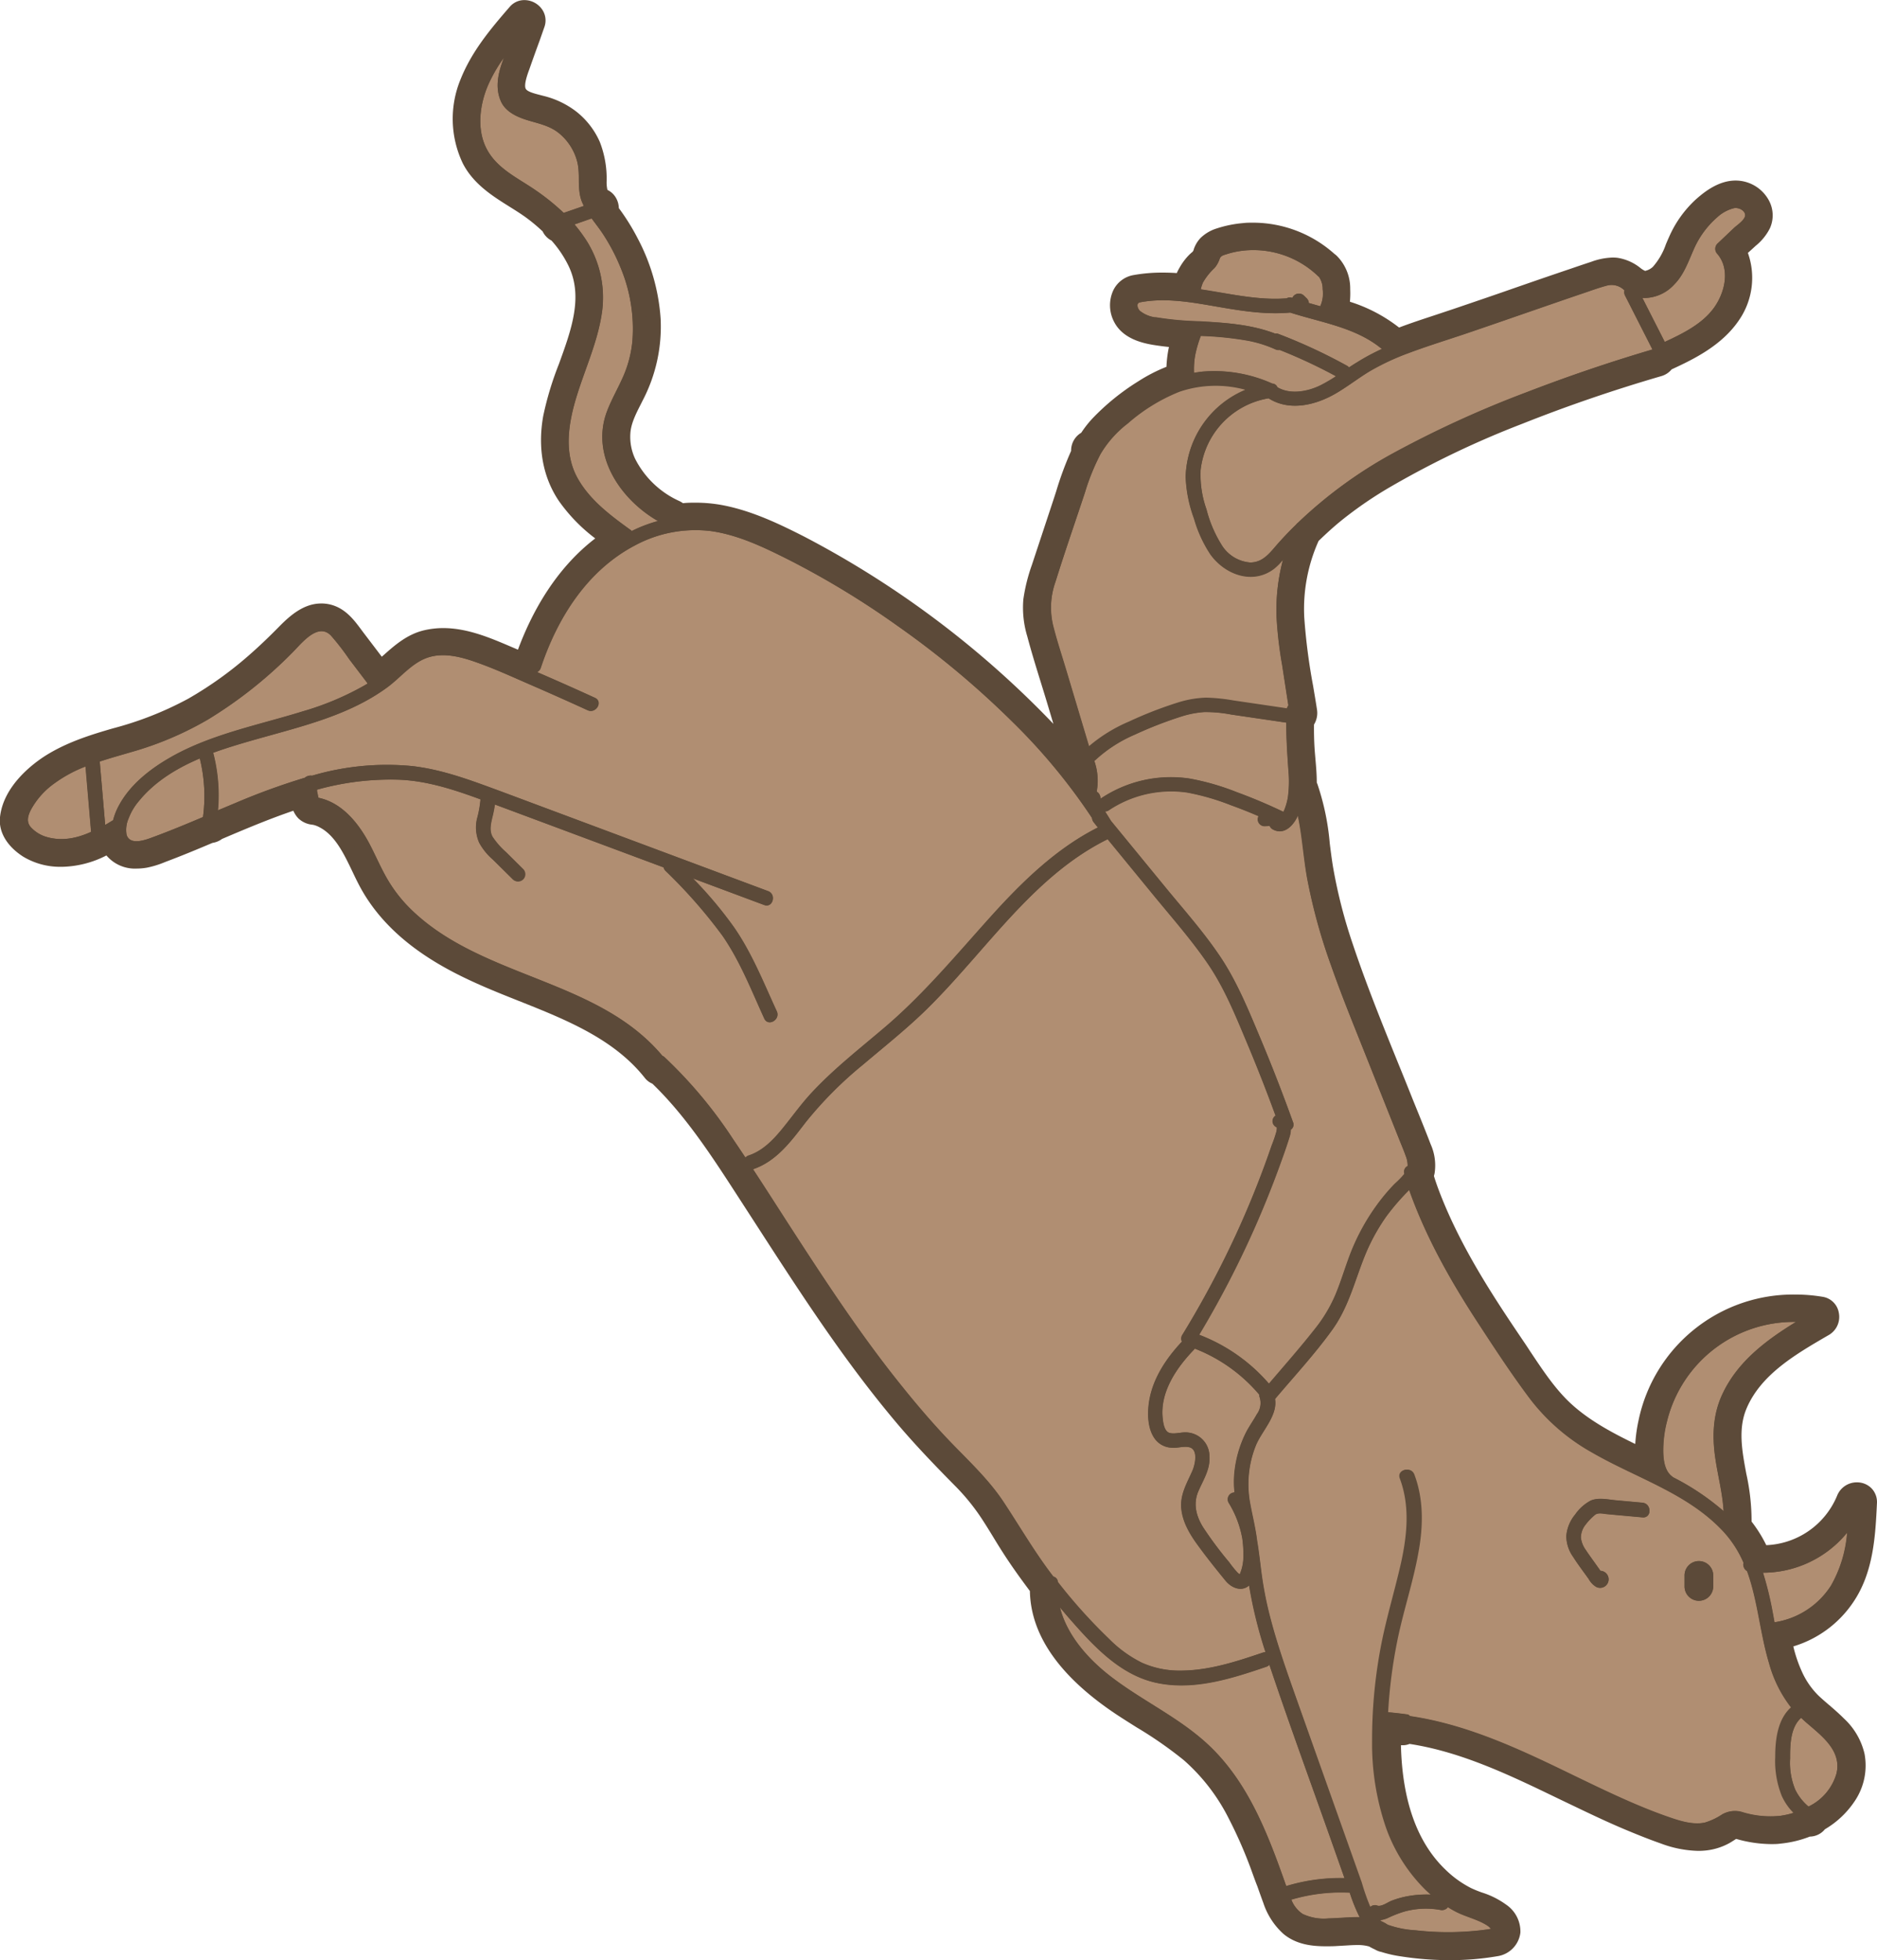 <svg id="Layer_1" data-name="Layer 1" xmlns="http://www.w3.org/2000/svg" viewBox="0 0 392.97 410.26"><defs><style>.cls-1{fill:#5c4a39;}.cls-2{fill:#b08e72;}</style></defs><title>18</title><path class="cls-1" d="M1191.53,1130.35c4.35-6.3,4.73-14,5.06-20.85a4.15,4.15,0,0,0-1.11-3.1,4.23,4.23,0,0,0-3.06-1.28,4.43,4.43,0,0,0-4.19,2.84,16.79,16.79,0,0,1-14.81,10.31c-.25-.51-.51-1-.77-1.47a28.79,28.79,0,0,0-2.31-3.47,45.91,45.91,0,0,0-1.1-10c-.91-4.87-1.76-9.48.09-13.77,3.06-7.1,10.29-11.29,17.28-15.34a4.38,4.38,0,0,0,2-4.58,4.07,4.07,0,0,0-3.34-3.35,34.59,34.59,0,0,0-5.75-.48,33.07,33.07,0,0,0-32.85,26.38,32.38,32.38,0,0,0-.68,4.88l-.05,0c-4.4-2.15-9.43-4.75-13.42-8.43-3.34-3.08-6-7.15-8.63-11.09-.64-1-1.28-1.93-1.92-2.88-6-8.87-12.81-19.29-17.13-30.75-.35-.93-.69-1.9-1-2.92.05-.19.1-.39.14-.59a10.82,10.82,0,0,0-.83-6.07c-.79-2.07-1.63-4.15-2.44-6.16l-1.22-3q-1.55-3.9-3.14-7.79c-3.28-8.1-6.67-16.47-9.47-24.84a106.48,106.48,0,0,1-4.18-16.32c-.26-1.59-.47-3.25-.67-4.85a52.3,52.3,0,0,0-2.6-12.46l-.12-.29c0-1.67-.14-3.31-.28-4.89-.06-.75-.13-1.49-.18-2.24-.1-1.6-.14-3.27-.12-5a4.59,4.59,0,0,0,.62-3.17c-.25-1.65-.54-3.32-.81-4.94a125.67,125.67,0,0,1-1.85-14.32,34.78,34.78,0,0,1,3-16c1.58-1.53,3.19-3,4.81-4.31a83.11,83.11,0,0,1,10.64-7.25,192.62,192.62,0,0,1,27.16-12.95c9.37-3.73,19.18-7.09,29.17-10a4.28,4.28,0,0,0,2.13-1.4c4.49-2.08,10.53-4.95,14.16-10.38a15.59,15.59,0,0,0,1.81-14l1.1-1,.51-.47a11.25,11.25,0,0,0,3-3.69,6.58,6.58,0,0,0-.12-5.65,7.93,7.93,0,0,0-7.06-4.34c-3.52,0-6.47,2.29-8.38,4a23.4,23.4,0,0,0-5.56,7.83c-.23.5-.44,1-.66,1.52a13.93,13.93,0,0,1-2.74,4.73,3.41,3.41,0,0,1-1.61.83,4.25,4.25,0,0,1-1-.62,10.1,10.1,0,0,0-4.82-2.12,8.67,8.67,0,0,0-1-.05,14,14,0,0,0-4.46.89c-1.52.5-3,1-4.54,1.53-4,1.35-8,2.73-11.85,4.07-4,1.4-8.23,2.84-12.35,4.24l-3.66,1.22c-2.57.85-5.22,1.71-7.83,2.7a32.5,32.5,0,0,0-10.29-5.4,20.16,20.16,0,0,0,.06-2.65,9.65,9.65,0,0,0-2.85-7,4.51,4.51,0,0,0-.46-.37,25.6,25.6,0,0,0-17-6.53c-.71,0-1.43,0-2.14.09a24.27,24.27,0,0,0-5.44,1.1,8.44,8.44,0,0,0-3.43,2,6.35,6.35,0,0,0-1.44,2.41c0,.13-.09.25-.15.37s-.29.29-.43.41a10.49,10.49,0,0,0-.78.78,12.85,12.85,0,0,0-1.63,2.3A10.34,10.34,0,0,0,1050,852c-1-.07-2-.1-3-.1a33.62,33.62,0,0,0-6,.51,5.8,5.8,0,0,0-4.32,3.26,7.48,7.48,0,0,0,.28,6.69c2.07,3.82,6.88,4.51,9.2,4.84.7.1,1.43.19,2.2.27a24.43,24.43,0,0,0-.52,4.15,33.79,33.79,0,0,0-5.84,3,49,49,0,0,0-9.72,7.88,22.85,22.85,0,0,0-2.28,2.92,4.32,4.32,0,0,0-2.12,3.7v.1a70.75,70.75,0,0,0-3.12,8.44q-.32,1-.65,2l-4.45,13.45a36.82,36.82,0,0,0-1.78,7.17,20.66,20.66,0,0,0,.82,7.76c.85,3.21,1.84,6.41,2.8,9.51.44,1.43.89,2.87,1.32,4.3l1.35,4.51A200.53,200.53,0,0,0,972,907.16c-5.17-2.63-10.72-5.29-16.69-6.5a30.53,30.53,0,0,0-6.05-.6c-.87,0-1.75,0-2.64.11a4.42,4.42,0,0,0-.74-.44,19.25,19.25,0,0,1-9.27-8.84,10.77,10.77,0,0,1-1-5.42c.14-2,1.15-4,2.23-6.12l.32-.64a33.34,33.34,0,0,0,3.78-17.17,41.91,41.91,0,0,0-4.75-16.7,46.44,46.44,0,0,0-4-6.44,4.51,4.51,0,0,0-.74-2.37,4.11,4.11,0,0,0-1.65-1.44,7.24,7.24,0,0,1-.17-1.65,21.1,21.1,0,0,0-1.43-8.41,16.55,16.55,0,0,0-5-6.4,18.43,18.43,0,0,0-6.83-3.23l-.73-.19c-1.12-.29-2.51-.65-2.9-1.22-.51-.74.28-3,.71-4.14l.1-.29q1-2.85,2.05-5.7l1-2.85a4.06,4.06,0,0,0-.51-3.75,4.53,4.53,0,0,0-3.65-1.9,4,4,0,0,0-3.09,1.41c-4.28,4.92-8,9.45-10.29,15.16a21.65,21.65,0,0,0,.45,17.58c2.21,4.34,6.23,6.86,9.79,9.09,1.18.74,2.3,1.44,3.33,2.18a35.78,35.78,0,0,1,3.61,3,4.18,4.18,0,0,0,1.86,1.92,23.05,23.05,0,0,1,3.63,5.44c3,6.42.52,13.24-2.11,20.46a66.53,66.53,0,0,0-3.26,10.81c-1.19,6.67-.07,12.81,3.25,17.75a35.16,35.16,0,0,0,7.64,7.88c-8.45,6.48-13.37,15.72-16.18,23.29l-1.71-.73c-4.18-1.78-8.92-3.79-13.92-3.79a17.6,17.6,0,0,0-3.94.44c-3.39.78-5.91,2.85-8.41,5.09l-.53.46-3.91-5.14-.49-.66c-1.62-2.17-3.83-5.15-7.94-5.34h-.36c-3.55,0-6.38,2.4-8.69,4.74-2.14,2.18-4.1,4.05-6,5.73A78.14,78.14,0,0,1,843,941.11a71,71,0,0,1-15.69,6.18c-5,1.44-9.87,3-14.29,5.81-2.59,1.67-8.69,6.26-9.39,12.79-.33,3.07,1.45,6.09,4.87,8.27a15,15,0,0,0,7.78,2.12h.34a21.18,21.18,0,0,0,9.29-2.38,7.82,7.82,0,0,0,6.32,2.75,12.75,12.75,0,0,0,2.14-.19,19.45,19.45,0,0,0,3.65-1.11l.46-.18c1.38-.52,2.82-1.08,4.69-1.84,1.7-.69,3.38-1.4,4.95-2.06a4.45,4.45,0,0,0,2-.83l1.93-.82c3.93-1.66,8.4-3.52,13-5.08a5.1,5.1,0,0,0,1.07,1.62,4.89,4.89,0,0,0,2.86,1.3l.3.05a5.53,5.53,0,0,1,1.22.48c3.28,1.68,5.13,5.56,6.92,9.3.39.82.8,1.68,1.22,2.49,5.8,11.37,16.94,17.39,24.81,20.92,2.88,1.3,5.9,2.5,8.82,3.66,9.78,3.89,19.89,7.91,26.37,16.12a3.89,3.89,0,0,0,1.57,1.19c7.09,6.84,12.62,15.43,18,23.74l1.67,2.58,1.87,2.89c5.82,9,11.83,18.31,18.23,27.18,3.77,5.22,7.41,9.92,11.14,14.36,4.14,4.93,8.59,9.51,12.44,13.41a44.29,44.29,0,0,1,5.49,6.72c.87,1.32,1.73,2.71,2.55,4.06s1.52,2.48,2.32,3.71c1.63,2.51,3.42,5,5.33,7.55.17,9.33,6.34,18.06,18.37,26,1.33.87,2.68,1.72,4,2.55a83.75,83.75,0,0,1,9.86,6.86,40.38,40.38,0,0,1,9.38,12.16,94,94,0,0,1,5,11.54c.33.89.64,1.78,1,2.67.41,1.16.83,2.35,1.27,3.53a15.06,15.06,0,0,0,4.19,6.45c2.76,2.31,6.21,2.6,8.91,2.6.8,0,1.56,0,2.4-.06l1.59-.09c.83-.05,1.69-.11,2.51-.11a8.65,8.65,0,0,1,2.54.3,12,12,0,0,0,1.22.63,4.25,4.25,0,0,0,1.35.52,25.83,25.83,0,0,0,4.07.92,65.54,65.54,0,0,0,10.12.79h.08a57.94,57.94,0,0,0,10-.82,5.68,5.68,0,0,0,4.83-4.94,6.79,6.79,0,0,0-3-5.87,17.62,17.62,0,0,0-5-2.51,24,24,0,0,1-2.28-.92,21.64,21.64,0,0,1-5.32-3.8c-6-5.69-9.13-14.47-9.41-26.12l.4,0a3.56,3.56,0,0,0,1.4-.28c9.94,1.52,19.3,5.74,28.81,10.32l2.76,1.33c4.19,2,8.53,4.13,12.92,6,3,1.27,5.63,2.32,8.17,3.21a23.52,23.52,0,0,0,7.78,1.53,15.48,15.48,0,0,0,1.58-.08,13,13,0,0,0,4.82-1.48c.43-.23.81-.48,1.14-.69l.37-.24.1,0a27,27,0,0,0,7.2,1.07c.68,0,1.36,0,2-.1a22.94,22.94,0,0,0,6.16-1.47,4.13,4.13,0,0,0,3.15-1.53,19.09,19.09,0,0,0,6.47-6.24,13.33,13.33,0,0,0,1.83-9.56,14.56,14.56,0,0,0-4.29-7.37c-1-1-2.06-1.93-3.09-2.81-.8-.68-1.55-1.33-2.26-2a16.49,16.49,0,0,1-3.4-4.86,28.68,28.68,0,0,1-1.87-5.44A23.12,23.12,0,0,0,1191.53,1130.35Z" transform="translate(-803.63 -794.84)"/><path class="cls-2" d="M1074,1192.48a6.31,6.31,0,0,0,2.38,3,10.36,10.36,0,0,0,5.46.93c2,0,4.28-.3,6.48-.23a35.46,35.46,0,0,1-2.08-5.15A36.55,36.55,0,0,0,1074,1192.48Z" transform="translate(-803.63 -794.84)"/><path class="cls-2" d="M1097.75,1194.94a23.6,23.6,0,0,0-3.45,1.32,5.56,5.56,0,0,1-1.78.52l.31.24a7.79,7.79,0,0,1,1.3.72,20.81,20.81,0,0,0,5.81,1.16,60,60,0,0,0,9.69.32c1.67-.08,3.35-.21,5-.45.34,0,.69-.08,1-.16l.14,0a3.17,3.17,0,0,0-.79-.72c-2.08-1.34-4.61-1.82-6.79-3-.49-.26-1-.55-1.44-.84a1.56,1.56,0,0,1-1.61.58A17,17,0,0,0,1097.75,1194.94Z" transform="translate(-803.63 -794.84)"/><path class="cls-2" d="M815.06,958.77a16.4,16.4,0,0,0-5,5.61c-.63,1.24-1,2.59.09,3.7a7.21,7.21,0,0,0,2.95,1.87c3.34,1.07,6.57.38,9.59-1l-1.18-13.71A28.5,28.5,0,0,0,815.06,958.77Z" transform="translate(-803.63 -794.84)"/><path class="cls-2" d="M1070.16,968.49a1.36,1.36,0,0,1-.69-.76l-1,.07a1.41,1.41,0,0,1-1.31-2.09q-2.86-1.24-5.79-2.3a49.85,49.85,0,0,0-9.19-2.66,23.46,23.46,0,0,0-16.39,3.71,1.41,1.41,0,0,1-.78.25q.64,1,1.25,2l11.26,13.73c3.92,4.79,8.1,9.47,11.56,14.61s5.93,11.18,8.38,17,4.75,11.75,6.9,17.72a1.25,1.25,0,0,1-.46,1.54,5.72,5.72,0,0,1-.24,1.43c-.64,2.08-1.38,4.13-2.12,6.17q-2.34,6.43-5.11,12.71a203.9,203.9,0,0,1-11.73,22.64,36.32,36.32,0,0,1,14.63,10.25c3.33-3.89,6.75-7.73,9.87-11.77a30.52,30.52,0,0,0,4-6.73c1-2.41,1.79-4.92,2.68-7.38a44.91,44.91,0,0,1,7.33-13.19c.79-1,1.6-1.9,2.48-2.79a19.83,19.83,0,0,0,2-2.05v0a1.34,1.34,0,0,1,.68-1.65,5.37,5.37,0,0,0-.42-2.15c-.44-1.2-.93-2.38-1.4-3.56l-7.33-18.41c-2.35-5.9-4.75-11.78-6.85-17.77a118.29,118.29,0,0,1-5-18.12c-.79-4.41-1-9-2-13.37l-.11.26C1074.32,967.72,1072.44,969.69,1070.16,968.49Z" transform="translate(-803.63 -794.84)"/><path class="cls-2" d="M1153.77,1103.93l.17.14a51.84,51.84,0,0,1,10.56,7.08c-.21-3.82-1.24-7.54-1.77-11.34-.64-4.57-.44-9,1.55-13.21,3.17-6.78,9.15-11.25,15.38-15.06a27.32,27.32,0,0,0-27,20.76,24,24,0,0,0-.78,6.69C1151.93,1100.72,1152.25,1102.84,1153.77,1103.93Z" transform="translate(-803.63 -794.84)"/><path class="cls-2" d="M1162.56,859.13c2.2-3.14,3.34-7.94.61-11.14a1.53,1.53,0,0,1,0-2.13l3.5-3.32c.6-.57,2.39-1.76,2.32-2.72s-1.46-1.61-2.38-1.4a8.11,8.11,0,0,0-3.47,1.9,18.85,18.85,0,0,0-4.92,6.74c-1.12,2.52-2.08,5.31-4.06,7.31a8.58,8.58,0,0,1-6.68,2.84l4.68,9.2C1156,864.64,1160.13,862.6,1162.56,859.13Z" transform="translate(-803.63 -794.84)"/><path class="cls-2" d="M1064.49,1094.73c.69-1.34,1.57-2.55,2.29-3.86a3.93,3.93,0,0,0,.62-3.46,1.45,1.45,0,0,1-.1-.63,33.6,33.6,0,0,0-13.49-9.64c-3.79,3.89-7.41,9.07-6.73,14.73.11.94.38,2.69,1.52,2.94s2.52-.28,3.78-.11a5,5,0,0,1,4.47,5c.18,2.73-1.28,4.89-2.32,7.29-1.14,2.63-.49,5.18,1,7.55a78,78,0,0,0,5.49,7.35,21.32,21.32,0,0,0,1.6,2,2.62,2.62,0,0,0,.58.49,9.48,9.48,0,0,0,.77-3.73,23.85,23.85,0,0,0-.23-3.76,21.4,21.4,0,0,0-2.83-7.44,1.44,1.44,0,0,1,1.2-2.21,20.11,20.11,0,0,1,0-4.1A23.89,23.89,0,0,1,1064.49,1094.73Z" transform="translate(-803.63 -794.84)"/><path class="cls-2" d="M1034.26,961.86a26.34,26.34,0,0,1,18.38-4.07,51.49,51.49,0,0,1,9.88,2.84q5,1.83,9.79,4.13l0,0a4.63,4.63,0,0,0,.23-.49,12.82,12.82,0,0,0,.71-2.53,24.51,24.51,0,0,0,.11-5.66c-.23-3.35-.47-6.66-.44-10l-11.57-1.7a28.18,28.18,0,0,0-5.64-.51,20.25,20.25,0,0,0-5,1,83.61,83.61,0,0,0-9.52,3.72,28.93,28.93,0,0,0-8.16,5.24,1.64,1.64,0,0,1-.32.24,12.59,12.59,0,0,1,.63,5.6,8.76,8.76,0,0,0-.1.87,1.6,1.6,0,0,1,.74,1.49A1.68,1.68,0,0,1,1034.26,961.86Z" transform="translate(-803.63 -794.84)"/><path class="cls-2" d="M1085.12,1187.94l-2.32-6.57c-4.42-12.51-9-25-13.22-37.54l-.18-.54a1.54,1.54,0,0,1-.65.41c-7.27,2.47-15.28,5-23,3.36s-13.45-8-18.52-13.8q-.85-1-1.69-2c1.44,5.77,5.8,10.71,10.44,14.33,6.73,5.25,14.71,8.79,20.92,14.73,8.14,7.78,12.22,18.51,15.88,28.9l.14.39A38.94,38.94,0,0,1,1085.12,1187.94Z" transform="translate(-803.63 -794.84)"/><path class="cls-2" d="M1083,877.37c-4.23,2.37-9.54,3.54-13.77.84a17.17,17.17,0,0,0-14.23,15,21.61,21.61,0,0,0,1.23,8.26,26.31,26.31,0,0,0,3.26,7.58,7.72,7.72,0,0,0,5.88,3.53c2.83,0,4.28-2.25,6-4.16q1.77-2,3.64-3.79a1.27,1.27,0,0,1,.34-.34A93.53,93.53,0,0,1,1095,889.85a222,222,0,0,1,28.1-12.87q13-5,26.47-9l-5.73-11.27a1.48,1.48,0,0,1-.12-1.12l-.13-.09a3.79,3.79,0,0,0-3.46-.93c-1.68.44-3.33,1.05-5,1.61-4,1.34-7.9,2.7-11.84,4.07q-6.15,2.13-12.31,4.24c-4.12,1.4-8.3,2.67-12.38,4.2a51.06,51.06,0,0,0-8.25,3.83C1087.86,874.07,1085.54,875.92,1083,877.37Z" transform="translate(-803.63 -794.84)"/><path class="cls-2" d="M1178.41,1162.92a14.63,14.63,0,0,0,1.08,6.53,10.84,10.84,0,0,0,2.77,3.53,11.07,11.07,0,0,0,5.86-6.92c1.18-5-3.45-8.12-6.7-11l-.7-.65C1178.46,1156.38,1178.39,1160.14,1178.41,1162.92Z" transform="translate(-803.63 -794.84)"/><path class="cls-2" d="M1187,1126.73a26.35,26.35,0,0,0,3.38-11.1,22.8,22.8,0,0,1-17.63,8.4,69.07,69.07,0,0,1,2,8.16c.14.73.27,1.48.41,2.22A17.07,17.07,0,0,0,1187,1126.73Z" transform="translate(-803.63 -794.84)"/><path class="cls-2" d="M1169.38,1123.71a1.59,1.59,0,0,1-.74-1.75v0a23,23,0,0,0-4.12-6.42c-7.44-8.09-18.31-11.28-27.58-16.65a42.36,42.36,0,0,1-13-11.24c-3.64-4.84-7-9.94-10.3-15-5.92-9-11.38-18.5-15-28.72a49.15,49.15,0,0,0-4.8,5.55,40.88,40.88,0,0,0-4.14,7.38c-2.35,5.51-3.59,11.39-7.16,16.33s-8,9.74-12,14.51c.58,3.55-2.83,6.73-4.06,9.84a21.74,21.74,0,0,0-1.17,11.9c.45,2.59,1.16,5.25,1.47,7.91.37,2.17.62,4.36.89,6.54a76.42,76.42,0,0,0,1.72,9c1.56,6.17,3.71,12.16,5.83,18.15l13.39,37.91,0,.06a1.74,1.74,0,0,1,.09.25,43.66,43.66,0,0,0,1.71,4.8,1.35,1.35,0,0,1,1.41-.35c.9.37,2.25-.67,3.09-1a18.67,18.67,0,0,1,3.66-1,22.05,22.05,0,0,1,4.59-.28c-.37-.33-.74-.66-1.09-1a34.55,34.55,0,0,1-8.26-13,54.06,54.06,0,0,1-2.92-18.06,104.1,104.1,0,0,1,1.7-19.16c1.12-6.2,3-12.19,4.38-18.33,1.27-5.83,1.86-11.87-.28-17.58-.69-1.82,2.23-2.6,2.91-.8,2,5.23,1.82,10.87.86,16.29-1.09,6.13-3.09,12.05-4.35,18.15a104.67,104.67,0,0,0-2,15.32q2,.17,4,.45a.74.74,0,0,1,.57.35c10.73,1.56,20.72,5.9,30.45,10.57,5.17,2.48,10.3,5,15.55,7.33,2.6,1.13,5.23,2.2,7.9,3.13,2.43.84,5.29,1.81,7.89,1.27a13.6,13.6,0,0,0,3.66-1.72,5.29,5.29,0,0,1,4-.53,20,20,0,0,0,8.09.84,17.19,17.19,0,0,0,2.89-.65,12.06,12.06,0,0,1-2.46-3.57,19.66,19.66,0,0,1-1.36-8.16c0-3.62.5-7.84,3.29-10.34A26.15,26.15,0,0,1,1174,1143C1172.09,1136.74,1171.62,1129.85,1169.38,1123.71Zm-21.86-11.28-7.45-.68c-.77-.07-1.91-.39-2.55.18a11.84,11.84,0,0,0-1.92,2,4.39,4.39,0,0,0-1,2.75,5.5,5.5,0,0,0,1,2.54c.6.91,1.24,1.79,1.87,2.67l1.13,1.59.09.14a1.78,1.78,0,1,1-.94,3.33,4.48,4.48,0,0,1-1.53-1.64c-1.08-1.52-2.23-3-3.22-4.58a7.63,7.63,0,0,1-1.45-4.38,8.05,8.05,0,0,1,1.86-4.52,9.26,9.26,0,0,1,3.24-2.9c1.65-.71,3.65-.21,5.37-.06l5.49.5C1149.44,1109.59,1149.46,1112.61,1147.52,1112.43Zm14.79,14.48a3,3,0,1,1-6,0v-2.31a3,3,0,1,1,6,0Z" transform="translate(-803.63 -794.84)"/><path class="cls-2" d="M967.29,1031.31c2.09-2.54,4-5.24,6.22-7.65,4.82-5.2,10.44-9.53,15.81-14.13,8.1-6.93,14.81-15.07,21.93-23,6.49-7.17,13.56-14.08,22.26-18.47l-.8-1a1.81,1.81,0,0,1-.43-1,124.32,124.32,0,0,0-16.79-20.25,186.5,186.5,0,0,0-23.83-19.89A179.74,179.74,0,0,0,968.78,912c-5.15-2.58-10.53-5.19-16.29-6a26.74,26.74,0,0,0-15.89,3c-10,5.25-16.24,15.15-19.73,25.63a1.47,1.47,0,0,1-.77.89q6.07,2.63,12.1,5.38c1.77.81.23,3.41-1.52,2.6q-5.86-2.68-11.77-5.25c-3.71-1.61-7.42-3.32-11.23-4.68-3.35-1.2-7.23-2.28-10.72-1-3.21,1.2-5.51,4.16-8.23,6.15-7.88,5.78-17.58,8.08-26.82,10.69-3.13.89-6.42,1.84-9.63,3a35.23,35.23,0,0,1,1,12.05l4.06-1.7a140.65,140.65,0,0,1,14.16-5.13,1.4,1.4,0,0,1,.42-.28,1.92,1.92,0,0,1,1.09-.15,55.24,55.24,0,0,1,21-2c6.33.74,12.23,3,18.17,5.16l18.76,7,37.51,14c1.81.67,1,3.59-.8,2.91l-14.93-5.57a85.21,85.21,0,0,1,8.56,10.17c3.78,5.43,6.23,11.66,9,17.65.8,1.75-1.8,3.29-2.6,1.52-2.69-5.87-5.07-12-8.77-17.36a106.37,106.37,0,0,0-11.91-13.56,1.48,1.48,0,0,1-.4-.72l-35.34-13.17a25.2,25.2,0,0,1-.55,2.77c-.3,1.29-.64,2.74.07,4a16.38,16.38,0,0,0,2.84,3.23l3.57,3.54A1.51,1.51,0,0,1,911,978.9l-4.12-4.09a12.72,12.72,0,0,1-2.91-3.58,8,8,0,0,1-.45-5,21.84,21.84,0,0,0,.73-4.06c-5.46-2-11-3.84-16.88-4.11A57.12,57.12,0,0,0,870,960.14c0,.23,0,.46.09.69s.12.65.21,1c5,1,8.5,5.46,10.76,9.78,1.37,2.63,2.51,5.39,4.07,7.91a29.84,29.84,0,0,0,4.49,5.61c14.86,14.57,39.1,14.5,52.69,30.71a1.61,1.61,0,0,1,.46.3,94.73,94.73,0,0,1,14.36,17.18q1.3,1.91,2.57,3.83a1.53,1.53,0,0,1,.66-.41C963.24,1035.79,965.41,1033.59,967.29,1031.31Z" transform="translate(-803.63 -794.84)"/><path class="cls-2" d="M880.13,938.22l.48-.3-3.87-5.09a51.25,51.25,0,0,0-3.83-4.95c-2.75-2.81-6.16,1.65-8,3.5a91.69,91.69,0,0,1-17.76,14.09,69.21,69.21,0,0,1-16,6.79c-2.2.64-4.44,1.25-6.64,2l1.14,13.27c.52-.3,1-.61,1.54-.92l.12-.07a13.33,13.33,0,0,1,1.21-3.07c2.39-4.43,6.72-7.78,11-10.2,8.52-4.78,18.23-6.63,27.47-9.5A59.66,59.66,0,0,0,880.13,938.22Z" transform="translate(-803.63 -794.84)"/><path class="cls-2" d="M1070.6,864.67a1.39,1.39,0,0,1,.74.09,113.14,113.14,0,0,1,14.31,6.64,1.55,1.55,0,0,1,.43.35c.52-.35,1-.7,1.58-1a45.68,45.68,0,0,1,5.3-2.86c-5.39-4.5-12.69-5.53-19.2-7.62-4.83.45-9.66-.27-14.45-1.09-5.55-.95-11.4-2.14-17-1.05-.87.17-.5,1.31,0,1.79a6.57,6.57,0,0,0,3.23,1.36,65.72,65.72,0,0,0,9.27.85C1060.15,862.4,1065.56,862.73,1070.6,864.67Z" transform="translate(-803.63 -794.84)"/><path class="cls-2" d="M1073,857.28a1.31,1.31,0,0,1,1.1-.11h.1a1.49,1.49,0,0,1,2.41-.45l.6.59a1.47,1.47,0,0,1,.42.95l2.4.68a6.53,6.53,0,0,0,.5-3.58,4.36,4.36,0,0,0-.77-2.57l-.19-.16a19.57,19.57,0,0,0-15.19-5.38,17.94,17.94,0,0,0-4,.8c-.6.2-1.17.29-1.41.94a5.82,5.82,0,0,1-1.06,1.95,12.85,12.85,0,0,0-2.4,3,7.73,7.73,0,0,0-.49,1.5c1.24.18,2.48.39,3.72.6C1063.42,856.79,1068.25,857.67,1073,857.28Z" transform="translate(-803.63 -794.84)"/><path class="cls-2" d="M1071.07,875.88c2.72,1.62,6.44.89,9.12-.46a32.9,32.9,0,0,0,3.15-1.85,107.57,107.57,0,0,0-11.79-5.51,1.55,1.55,0,0,1-.92-.13,25.3,25.3,0,0,0-5.77-1.81,70.07,70.07,0,0,0-9.83-1,24.64,24.64,0,0,0-1.19,4.09,16.92,16.92,0,0,0-.23,3.66c.42-.08.85-.15,1.27-.2a29.53,29.53,0,0,1,15.12,2.44A1.19,1.19,0,0,1,1071.07,875.88Z" transform="translate(-803.63 -794.84)"/><path class="cls-2" d="M1040,945.87a83.19,83.19,0,0,1,10.29-4,21.49,21.49,0,0,1,5.82-1,37.09,37.09,0,0,1,5.68.57l11.29,1.66a1.46,1.46,0,0,1,.3-.66l-1.32-8.55a84.29,84.29,0,0,1-1.17-10.16,40.94,40.94,0,0,1,1.36-11.8,12.71,12.71,0,0,1-1.81,1.83c-4.48,3.49-10.35,1.33-13.41-3a26.85,26.85,0,0,1-3.42-7.49,27.88,27.88,0,0,1-1.74-8.73,20.3,20.3,0,0,1,12.65-18.19,23.52,23.52,0,0,0-13.92.37,37.38,37.38,0,0,0-10.82,6.65,22.6,22.6,0,0,0-5.73,6.43,46.21,46.21,0,0,0-3.27,8.08c-2.05,6.2-4.21,12.39-6.15,18.63a16.2,16.2,0,0,0-.52,9.19c.8,3.18,1.84,6.31,2.78,9.45l4.75,15.86A32.3,32.3,0,0,1,1040,945.87Z" transform="translate(-803.63 -794.84)"/><path class="cls-2" d="M832.65,962.58a12.14,12.14,0,0,0-2.06,3.48,6,6,0,0,0-.46,3.5c.71,2.34,4,1.08,5.55.5,3.53-1.3,7-2.74,10.45-4.2a32.84,32.84,0,0,0-.67-12.26C840.54,955.68,836,958.46,832.65,962.58Z" transform="translate(-803.63 -794.84)"/><path class="cls-2" d="M935.92,906q1.08-.53,2.22-1a31.26,31.26,0,0,1,3.25-1.09c-7.84-4.49-14.09-13.68-10.71-22.84,1-2.67,2.46-5.11,3.57-7.72a23.92,23.92,0,0,0,1.8-7.25,33.16,33.16,0,0,0-2.39-15,40.9,40.9,0,0,0-3.72-7.17c-.74-1.14-1.62-2.23-2.43-3.36l-3.6,1.25a29.55,29.55,0,0,1,1.82,2.36,22.26,22.26,0,0,1,4,15.57c-.8,6.29-3.5,12-5.35,18-1.71,5.57-2.79,11.87.2,17.22,2.58,4.6,6.92,7.81,11.11,10.85A2.05,2.05,0,0,1,935.92,906Z" transform="translate(-803.63 -794.84)"/><path class="cls-2" d="M925.41,836.93c-1-2.77-.18-5.73-1-8.52a11.36,11.36,0,0,0-3.87-5.79c-1.89-1.48-4.13-1.91-6.37-2.59s-4.69-1.75-5.67-4c-1.17-2.66-.66-5.45.27-8.11l.36-1a31.2,31.2,0,0,0-3.31,5.74c-1.7,3.95-2.39,9-.47,13,2.11,4.41,6.6,6.36,10.42,9a46.89,46.89,0,0,1,5.89,4.77l4.22-1.46A10.91,10.91,0,0,1,925.41,836.93Z" transform="translate(-803.63 -794.84)"/><path class="cls-2" d="M1035.79,1137.9a25.68,25.68,0,0,0,6.9,5,19.37,19.37,0,0,0,8.18,1.64c5.88,0,11.57-1.89,17.09-3.76a1.5,1.5,0,0,1,.61-.08,94,94,0,0,1-3.45-14l-.11.1c-1.58,1.26-3.6.35-4.75-1-2-2.44-4-4.93-5.84-7.47-1.66-2.26-3.18-4.78-3.48-7.62-.32-3,1.15-5.34,2.31-8,.54-1.22,1.34-4.5-.69-4.94-1.25-.27-2.53.27-3.79.1a4.59,4.59,0,0,1-3.2-1.63c-1.63-2-1.76-5.09-1.45-7.57.64-5,3.54-9.38,6.94-13a1.41,1.41,0,0,1,.06-1.37,201.18,201.18,0,0,0,11.78-22.18q2.59-5.72,4.81-11.58,1.11-2.94,2.13-5.91a27,27,0,0,0,1-2.92,2.72,2.72,0,0,0,.08-.83.08.08,0,0,1,0-.06l-.11-.05a1.39,1.39,0,0,1-.15-2.41q-2.86-7.82-6.09-15.49c-2.34-5.57-4.65-11.26-8.07-16.27s-7.66-9.82-11.59-14.62l-9.4-11.47c-11.25,5.54-19.53,15.25-27.67,24.53-3.42,3.9-6.86,7.8-10.59,11.42-4.11,4-8.61,7.56-13,11.27a80.74,80.74,0,0,0-12,12.07c-3,3.93-6.08,8.14-11,9.79,2.76,4.21,5.46,8.45,8.19,12.67,6.52,10.06,13.11,20.1,20.46,29.57,3.66,4.72,7.5,9.32,11.58,13.69s8.8,8.54,12.21,13.7,6.41,10.34,10.11,15.21l.32.42a1.24,1.24,0,0,1,.9,1.16A110.78,110.78,0,0,0,1035.79,1137.9Z" transform="translate(-803.63 -794.84)"/><path class="cls-1" d="M1147.52,1109.41l-5.49-.5c-1.72-.16-3.73-.65-5.37.06a9.26,9.26,0,0,0-3.24,2.9,8.05,8.05,0,0,0-1.86,4.52,7.63,7.63,0,0,0,1.45,4.38c1,1.57,2.14,3.06,3.22,4.58a4.48,4.48,0,0,0,1.53,1.64,1.78,1.78,0,1,0,.94-3.33l-.09-.14-1.13-1.59c-.63-.89-1.27-1.76-1.87-2.67a5.5,5.5,0,0,1-1-2.54,4.39,4.39,0,0,1,1-2.75,11.84,11.84,0,0,1,1.92-2c.65-.57,1.78-.25,2.55-.18l7.45.68C1149.46,1112.61,1149.44,1109.59,1147.52,1109.41Z" transform="translate(-803.63 -794.84)"/><path class="cls-1" d="M1159.31,1121.6a3,3,0,0,0-3,3v2.31a3,3,0,1,0,6,0v-2.31A3,3,0,0,0,1159.31,1121.6Z" transform="translate(-803.63 -794.84)"/><path class="cls-1" d="M1189.23,1128.76c3.87-5.6,4.25-12.83,4.57-19.4.09-1.81-2.39-1.89-3-.4A19.56,19.56,0,0,1,1171.6,1121a28.06,28.06,0,0,0-1.39-2.85,26.26,26.26,0,0,0-2.77-4,1.65,1.65,0,0,0,.08-.43c.51-8.52-4.35-17-.77-25.33,3.43-8,11.3-12.51,18.45-16.65,1-.61,1-2.53-.36-2.76a31.12,31.12,0,0,0-28.53,9.89,30.75,30.75,0,0,0-6.87,13.82,21.38,21.38,0,0,0-.3,8.92l-4.4-2.13c-5-2.44-10-5.09-14.09-8.89-4.42-4.09-7.6-9.51-11-14.45-6.72-9.89-13.2-20.1-17.44-31.34q-.73-1.95-1.36-3.93a5.67,5.67,0,0,0,.35-1.1,8.24,8.24,0,0,0-.7-4.52c-1.18-3.07-2.43-6.11-3.65-9.16-4.33-10.87-9-21.68-12.66-32.78a109.89,109.89,0,0,1-4.28-16.75c-.93-5.62-1.08-11.4-3.13-16.77a1.62,1.62,0,0,0-.31-.51q0-.23,0-.46c0-2.42-.29-4.84-.45-7.26-.14-2.08-.16-4.17-.1-6.25a1.62,1.62,0,0,0,.63-1.67c-1-6.47-2.36-13-2.68-19.54a37.61,37.61,0,0,1,3.51-17.75h0c1.71-1.69,3.5-3.31,5.36-4.83a86.48,86.48,0,0,1,11-7.49,197.39,197.39,0,0,1,27.55-13.14c9.63-3.83,19.46-7.19,29.42-10.09a1.39,1.39,0,0,0,1-1,2,2,0,0,0,.49-.15c5-2.3,10.12-4.83,13.25-9.51,2.56-3.83,3.14-9.11.73-13.05l2.59-2.45a11.15,11.15,0,0,0,2.85-3.26c1.16-2.63-.85-5.28-3.42-5.92-2.9-.72-5.71,1.33-7.73,3.14a20.65,20.65,0,0,0-4.88,6.91c-1.13,2.48-2,5.21-4,7.12a6.19,6.19,0,0,1-3,1.53,4.1,4.1,0,0,1-3.22-1.09,7.45,7.45,0,0,0-3.5-1.62,10,10,0,0,0-4.23.71c-1.51.5-3,1-4.52,1.52-8.07,2.75-16.12,5.57-24.2,8.32-4.37,1.48-8.8,2.82-13.09,4.54a1.47,1.47,0,0,0-.4-.54c-3.63-3.2-8-4.89-12.49-6.25a10.47,10.47,0,0,0,.56-4.44,6.94,6.94,0,0,0-2-5,1.68,1.68,0,0,0-.29-.22,22.69,22.69,0,0,0-17.22-5.86,21.45,21.45,0,0,0-4.82,1,5.69,5.69,0,0,0-2.34,1.29,6.66,6.66,0,0,0-1.06,2.08,9.25,9.25,0,0,1-1.6,1.76,10,10,0,0,0-1.27,1.8,10.4,10.4,0,0,0-1,2.85,36.77,36.77,0,0,0-10.54.17c-2.76.5-3.25,3.71-2.08,5.87,1.32,2.43,4.67,3.05,7.14,3.4,1.79.26,3.58.4,5.39.51a23.11,23.11,0,0,0-1.28,8.65,30,30,0,0,0-7.15,3.34,46.32,46.32,0,0,0-9.16,7.41,20.77,20.77,0,0,0-2.44,3.24,1.52,1.52,0,0,0-1.22,1.48v.65s0,.05,0,.08a82.83,82.83,0,0,0-3.91,10.68l-4.45,13.45a34.16,34.16,0,0,0-1.66,6.63,18.09,18.09,0,0,0,.75,6.71c1.21,4.61,2.72,9.15,4.09,13.72l3.49,11.63a1.49,1.49,0,0,0,.2.84l.13.25.45,1.51a1.51,1.51,0,0,0,.36.63,10.3,10.3,0,0,1,.31,2.29c-10.1-13.45-23.15-24.79-36.74-34.47a181.59,181.59,0,0,0-23-14c-5.08-2.58-10.35-5.12-16-6.26a28.08,28.08,0,0,0-9.32-.29,1.26,1.26,0,0,0-.75-.85,22,22,0,0,1-10.6-10.15,13.56,13.56,0,0,1-1.29-6.83c.19-2.8,1.61-5.37,2.84-7.82a30.69,30.69,0,0,0,3.49-15.77,39.35,39.35,0,0,0-4.45-15.59,43.56,43.56,0,0,0-3.78-6.06l-.66-.89c.42-1-.25-2.37-1.46-2.14v0a7.7,7.7,0,0,1-1-4,18.3,18.3,0,0,0-1.21-7.35,13.68,13.68,0,0,0-4.14-5.3,16,16,0,0,0-5.84-2.73c-1.78-.49-4.06-.88-5.19-2.51-1.4-2-.25-4.92.47-7,1-2.86,2.05-5.71,3.08-8.56a1.52,1.52,0,0,0-2.52-1.47c-3.83,4.4-7.61,8.88-9.8,14.36a18.8,18.8,0,0,0,.35,15.27c2.51,4.93,8,7.19,12.26,10.27a37.92,37.92,0,0,1,4.37,3.66,1.39,1.39,0,0,0,1.09,1.12,26.15,26.15,0,0,1,4.54,6.63c5.13,11-3.25,22.27-5.15,32.94-1,5.49-.33,11,2.82,15.71,2.61,3.88,6.36,6.8,10.1,9.54-9.45,5.78-15.59,15.8-19.08,26.26a1.44,1.44,0,0,0-.06.74l-3.57-1.52c-5.38-2.27-11.22-5-17.19-3.65-2.83.65-5.06,2.56-7.17,4.44-.93.84-1.89,1.62-2.88,2.36l-5.65-7.42c-1.71-2.24-3.24-4.75-6.34-4.9-2.72-.13-5.16,2.11-6.92,3.9-2,2-4,4-6.12,5.86a80.7,80.7,0,0,1-13.63,9.88A72.88,72.88,0,0,1,828.12,950c-4.69,1.35-9.41,2.81-13.55,5.47-3.65,2.35-7.64,6.19-8.12,10.74-.26,2.43,1.72,4.42,3.6,5.62a12.27,12.27,0,0,0,6.33,1.69c3.91.08,7.47-1.47,10.77-3.39a5.2,5.2,0,0,0,.42,1.19c1.25,2.47,3.9,2.85,6.38,2.43a20.1,20.1,0,0,0,3.6-1.14c1.55-.58,3.08-1.19,4.61-1.81,1.77-.72,3.53-1.46,5.3-2.21a1.67,1.67,0,0,0,1.17-.5l2.33-1A166.14,166.14,0,0,1,867,961c.08.49.18.93.25,1.25a3.91,3.91,0,0,0,.82,2c.48.48,1.22.46,1.84.61a8.31,8.31,0,0,1,1.84.71c5,2.54,7,8.37,9.34,13,4.88,9.57,13.94,15.36,23.46,19.65,12.6,5.66,27.29,9.26,36.24,20.59a1.19,1.19,0,0,0,.82.43c8.31,7.86,14.36,17.76,20.54,27.3,6.52,10.08,13,20.21,20,29.95,3.51,4.86,7.16,9.61,11,14.2s8,8.95,12.29,13.24a47.19,47.19,0,0,1,5.83,7.14c1.69,2.56,3.22,5.21,4.89,7.78q2.72,4.18,5.79,8.13c-.31,10.89,8.71,19.06,17.1,24.57,4.76,3.13,9.77,5.91,14.12,9.61a43.4,43.4,0,0,1,10,13,96,96,0,0,1,5.12,11.89c.76,2.05,1.44,4.13,2.22,6.18a12.35,12.35,0,0,0,3.37,5.29c2.57,2.14,6.25,2,9.4,1.9,2.46-.1,5.51-.56,7.95.35a9.15,9.15,0,0,0,1.34.7h0a1.41,1.41,0,0,0,.7.27,22.18,22.18,0,0,0,3.84.89,62.47,62.47,0,0,0,9.68.76,55.16,55.16,0,0,0,9.56-.78,2.89,2.89,0,0,0,2.53-2.43,4.23,4.23,0,0,0-1.91-3.44c-2-1.56-4.57-2-6.8-3.13a24.36,24.36,0,0,1-6-4.28c-8.39-8-10.46-20-10.29-31.13,0-.09,0-.18,0-.27a17.34,17.34,0,0,0,3.09.48.74.74,0,0,0,.79-.41c10.85,1.43,21,6,30.75,10.72,5.16,2.48,10.3,5,15.57,7.29,2.63,1.13,5.29,2.19,8,3.13a19.18,19.18,0,0,0,8.16,1.31,10.13,10.13,0,0,0,3.78-1.17c.56-.3,1.08-.69,1.63-1a2.38,2.38,0,0,1,2-.13,22.45,22.45,0,0,0,8.22.89,20.21,20.21,0,0,0,6-1.54,1.37,1.37,0,0,0,1.62-.79,16.33,16.33,0,0,0,6-5.61,10.52,10.52,0,0,0,1.45-7.56,12.11,12.11,0,0,0-3.54-5.93c-1.66-1.7-3.58-3.11-5.28-4.75a19.35,19.35,0,0,1-4-5.66,35.77,35.77,0,0,1-2.58-8.26,1.35,1.35,0,0,0,.38-.58A20.46,20.46,0,0,0,1189.23,1128.76Zm-36.6-36.46a27.32,27.32,0,0,1,27-20.76c-6.23,3.82-12.21,8.29-15.38,15.06-2,4.23-2.18,8.65-1.55,13.21.53,3.8,1.56,7.52,1.77,11.34a51.84,51.84,0,0,0-10.56-7.08l-.17-.14c-1.52-1.09-1.84-3.2-1.92-4.93A24,24,0,0,1,1152.63,1092.3Zm-77.42-126.53.11-.26c.93,4.4,1.18,9,2,13.37a118.29,118.29,0,0,0,5,18.12c2.1,6,4.5,11.88,6.85,17.77l7.33,18.41c.47,1.19,1,2.37,1.4,3.56a5.37,5.37,0,0,1,.42,2.15,1.34,1.34,0,0,0-.68,1.65v0a19.83,19.83,0,0,1-2,2.05c-.87.89-1.69,1.82-2.48,2.79a44.91,44.91,0,0,0-7.33,13.19c-.89,2.46-1.66,5-2.68,7.38a30.52,30.52,0,0,1-4,6.73c-3.13,4-6.55,7.88-9.87,11.77a36.32,36.32,0,0,0-14.63-10.25,203.9,203.9,0,0,0,11.73-22.64q2.76-6.27,5.11-12.71c.74-2,1.49-4.09,2.12-6.17a5.72,5.72,0,0,0,.24-1.43,1.25,1.25,0,0,0,.46-1.54q-3.22-8.95-6.9-17.72c-2.44-5.82-4.84-11.74-8.38-17s-7.64-9.82-11.56-14.61l-11.26-13.73q-.62-1-1.25-2a1.41,1.41,0,0,0,.78-.25,23.46,23.46,0,0,1,16.39-3.71,49.85,49.85,0,0,1,9.19,2.66q2.94,1.05,5.79,2.3a1.41,1.41,0,0,0,1.31,2.09l1-.07a1.36,1.36,0,0,0,.69.76C1072.44,969.69,1074.32,967.72,1075.21,965.77Zm-13.13,141.46a1.44,1.44,0,0,0-1.2,2.21,21.4,21.4,0,0,1,2.83,7.44,23.85,23.85,0,0,1,.23,3.76,9.48,9.48,0,0,1-.77,3.73,2.62,2.62,0,0,1-.58-.49,21.32,21.32,0,0,1-1.6-2,78,78,0,0,1-5.49-7.35c-1.44-2.37-2.1-4.92-1-7.55,1-2.4,2.5-4.56,2.32-7.29a5,5,0,0,0-4.47-5c-1.25-.17-2.54.38-3.78.11s-1.41-2-1.52-2.94c-.68-5.66,2.95-10.84,6.73-14.73a33.6,33.6,0,0,1,13.49,9.64,1.45,1.45,0,0,0,.1.63,3.93,3.93,0,0,1-.62,3.46c-.72,1.31-1.61,2.52-2.29,3.86a23.89,23.89,0,0,0-2.42,8.39A20.11,20.11,0,0,0,1062.08,1107.23Zm-28.81-146.66a8.76,8.76,0,0,1,.1-.87,12.59,12.59,0,0,0-.63-5.6,1.64,1.64,0,0,0,.32-.24,28.93,28.93,0,0,1,8.16-5.24,83.61,83.61,0,0,1,9.52-3.72,20.25,20.25,0,0,1,5-1,28.18,28.18,0,0,1,5.64.51l11.57,1.7c0,3.34.21,6.65.44,10a24.51,24.51,0,0,1-.11,5.66,12.82,12.82,0,0,1-.71,2.53,4.63,4.63,0,0,1-.23.49l0,0q-4.8-2.3-9.79-4.13a51.49,51.49,0,0,0-9.88-2.84,26.34,26.34,0,0,0-18.38,4.07,1.68,1.68,0,0,0-.25.2A1.6,1.6,0,0,0,1033.27,960.57Zm120.9-106.2c2-2,2.94-4.79,4.06-7.31a18.85,18.85,0,0,1,4.92-6.74,8.11,8.11,0,0,1,3.47-1.9c.92-.21,2.31.33,2.38,1.4s-1.73,2.16-2.32,2.72l-3.5,3.32a1.53,1.53,0,0,0,0,2.13c2.73,3.2,1.59,8-.61,11.14-2.44,3.47-6.57,5.51-10.4,7.28l-4.68-9.2A8.58,8.58,0,0,0,1154.17,854.37Zm-55.52,14.35c4.08-1.53,8.26-2.8,12.38-4.2s8.21-2.82,12.31-4.24c3.95-1.36,7.89-2.73,11.84-4.07,1.65-.56,3.3-1.17,5-1.61a3.79,3.79,0,0,1,3.46.93l.13.09a1.48,1.48,0,0,0,.12,1.12l5.73,11.27q-13.41,3.92-26.47,9a222,222,0,0,0-28.1,12.87,93.53,93.53,0,0,0-19.72,14.41,1.27,1.27,0,0,0-.34.34q-1.87,1.83-3.64,3.79c-1.72,1.91-3.17,4.18-6,4.16a7.72,7.72,0,0,1-5.88-3.53,26.31,26.31,0,0,1-3.26-7.58,21.61,21.61,0,0,1-1.23-8.26,17.17,17.17,0,0,1,14.23-15c4.23,2.7,9.54,1.53,13.77-.84,2.58-1.44,4.91-3.3,7.44-4.81A51.06,51.06,0,0,1,1098.65,868.72Zm-43.76,4c-.43.06-.85.12-1.27.2a16.92,16.92,0,0,1,.23-3.66,24.64,24.64,0,0,1,1.19-4.09,70.07,70.07,0,0,1,9.83,1,25.3,25.3,0,0,1,5.77,1.81,1.55,1.55,0,0,0,.92.13,107.57,107.57,0,0,1,11.79,5.51,32.9,32.9,0,0,1-3.15,1.85c-2.68,1.35-6.4,2.07-9.12.46a1.19,1.19,0,0,0-1.07-.76A29.53,29.53,0,0,0,1054.89,872.68Zm.61-18.79a12.85,12.85,0,0,1,2.4-3A5.82,5.82,0,0,0,1059,849c.23-.64.8-.74,1.41-.94a17.94,17.94,0,0,1,4-.8,19.57,19.57,0,0,1,15.19,5.38l.19.16a4.36,4.36,0,0,1,.77,2.57,6.53,6.53,0,0,1-.5,3.58l-2.4-.68a1.47,1.47,0,0,0-.42-.95l-.6-.59a1.49,1.49,0,0,0-2.41.45h-.1a1.31,1.31,0,0,0-1.1.11c-4.77.39-9.6-.49-14.29-1.3-1.24-.21-2.48-.42-3.72-.6A7.73,7.73,0,0,1,1055.5,853.89Zm-10,7.34a6.57,6.57,0,0,1-3.23-1.36c-.51-.48-.88-1.62,0-1.79,5.62-1.09,11.47.11,17,1.05,4.79.82,9.62,1.53,14.45,1.09,6.51,2.09,13.81,3.12,19.2,7.62a45.68,45.68,0,0,0-5.3,2.86c-.53.34-1.05.69-1.58,1a1.55,1.55,0,0,0-.43-.35,113.14,113.14,0,0,0-14.31-6.64,1.39,1.39,0,0,0-.74-.09c-5-1.93-10.44-2.27-15.8-2.59A65.72,65.72,0,0,1,1045.53,861.22Zm-18.63,74c-.94-3.14-2-6.27-2.78-9.45a16.2,16.2,0,0,1,.52-9.19c1.94-6.24,4.1-12.42,6.15-18.63a46.21,46.21,0,0,1,3.27-8.08,22.6,22.6,0,0,1,5.73-6.43,37.38,37.38,0,0,1,10.82-6.65,23.52,23.52,0,0,1,13.92-.37,20.3,20.3,0,0,0-12.65,18.19,27.88,27.88,0,0,0,1.74,8.73,26.85,26.85,0,0,0,3.42,7.49c3.07,4.29,8.93,6.45,13.41,3a12.71,12.71,0,0,0,1.81-1.83,40.94,40.94,0,0,0-1.36,11.8,84.29,84.29,0,0,0,1.17,10.16l1.32,8.55a1.46,1.46,0,0,0-.3.66l-11.29-1.66a37.09,37.09,0,0,0-5.68-.57,21.49,21.49,0,0,0-5.82,1,83.19,83.19,0,0,0-10.29,4,32.3,32.3,0,0,0-8.36,5.18ZM915.76,834.66c-3.82-2.65-8.31-4.6-10.42-9-1.92-4-1.23-9.06.47-13a31.2,31.2,0,0,1,3.31-5.74l-.36,1c-.93,2.66-1.43,5.45-.27,8.11,1,2.25,3.48,3.34,5.67,4s4.48,1.11,6.37,2.59a11.36,11.36,0,0,1,3.87,5.79c.81,2.8-.05,5.75,1,8.52a10.91,10.91,0,0,0,.46,1l-4.22,1.46A46.89,46.89,0,0,0,915.76,834.66Zm8.8,60.29c-3-5.35-1.92-11.65-.2-17.22,1.84-6,4.54-11.67,5.35-18a22.26,22.26,0,0,0-4-15.57,29.55,29.55,0,0,0-1.82-2.36l3.6-1.25c.82,1.12,1.69,2.21,2.43,3.36a40.9,40.9,0,0,1,3.72,7.17,33.16,33.16,0,0,1,2.39,15,23.92,23.92,0,0,1-1.8,7.25c-1.11,2.62-2.58,5.05-3.57,7.72-3.38,9.16,2.87,18.34,10.71,22.84a31.26,31.26,0,0,0-3.25,1.09q-1.14.45-2.22,1a2.05,2.05,0,0,0-.24-.21C931.48,902.76,927.14,899.55,924.56,894.95Zm-111.43,75a7.21,7.21,0,0,1-2.95-1.87c-1.08-1.11-.72-2.46-.09-3.7a16.4,16.4,0,0,1,5-5.61,28.5,28.5,0,0,1,6.48-3.48L822.72,969C819.7,970.33,816.47,971,813.13,969.95Zm33-4.08c-3.46,1.46-6.93,2.9-10.45,4.2-1.56.58-4.84,1.83-5.55-.5a6,6,0,0,1,.46-3.5,12.14,12.14,0,0,1,2.06-3.48c3.33-4.12,7.89-6.9,12.81-9A32.84,32.84,0,0,1,846.13,965.86Zm-6.61-12.63c-4.32,2.42-8.66,5.78-11,10.2a13.33,13.33,0,0,0-1.21,3.07l-.12.07c-.5.31-1,.62-1.54.92l-1.14-13.27c2.2-.72,4.44-1.33,6.64-2a69.21,69.21,0,0,0,16-6.79,91.69,91.69,0,0,0,17.76-14.09c1.87-1.85,5.28-6.31,8-3.5a51.25,51.25,0,0,1,3.83,4.95l3.87,5.09-.48.3A59.66,59.66,0,0,1,867,943.73C857.75,946.6,848,948.45,839.52,953.23Zm120.17,83.9q-1.28-1.92-2.57-3.83a94.73,94.73,0,0,0-14.36-17.18,1.61,1.61,0,0,0-.46-.3c-13.59-16.22-37.83-16.15-52.69-30.71a29.84,29.84,0,0,1-4.49-5.61c-1.56-2.52-2.7-5.28-4.07-7.91-2.26-4.33-5.76-8.74-10.76-9.78-.08-.32-.15-.65-.21-1s-.07-.46-.09-.69a57.12,57.12,0,0,1,17.34-2.09c5.87.27,11.41,2.1,16.88,4.11a21.84,21.84,0,0,1-.73,4.06,8,8,0,0,0,.45,5,12.72,12.72,0,0,0,2.91,3.58L911,978.9a1.51,1.51,0,0,0,2.13-2.13l-3.57-3.54a16.38,16.38,0,0,1-2.84-3.23c-.71-1.22-.37-2.68-.07-4a25.2,25.2,0,0,0,.55-2.77l35.34,13.17a1.48,1.48,0,0,0,.4.72,106.37,106.37,0,0,1,11.91,13.56c3.7,5.33,6.09,11.49,8.77,17.36.81,1.77,3.41.23,2.6-1.52-2.74-6-5.2-12.21-9-17.65a85.21,85.21,0,0,0-8.56-10.17l14.93,5.57c1.83.68,2.61-2.24.8-2.91l-37.51-14-18.76-7c-5.94-2.21-11.83-4.43-18.17-5.16a55.24,55.24,0,0,0-21,2,1.92,1.92,0,0,0-1.09.15,1.4,1.4,0,0,0-.42.28,140.65,140.65,0,0,0-14.16,5.13l-4.06,1.7a35.23,35.23,0,0,0-1-12.05c3.21-1.18,6.5-2.13,9.63-3,9.24-2.61,18.95-4.92,26.82-10.69,2.71-2,5-5,8.23-6.15,3.49-1.3,7.36-.21,10.72,1,3.81,1.36,7.52,3.07,11.23,4.68q5.91,2.56,11.77,5.25c1.75.8,3.29-1.8,1.52-2.6q-6-2.76-12.1-5.38a1.47,1.47,0,0,0,.77-.89c3.5-10.48,9.71-20.38,19.73-25.63a26.74,26.74,0,0,1,15.89-3c5.76.8,11.14,3.41,16.29,6a179.74,179.74,0,0,1,22.89,13.9,186.5,186.5,0,0,1,23.83,19.89,124.32,124.32,0,0,1,16.79,20.25,1.81,1.81,0,0,0,.43,1l.8,1c-8.7,4.39-15.78,11.3-22.26,18.47-7.12,7.88-13.83,16-21.93,23-5.37,4.6-11,8.93-15.81,14.13-2.24,2.42-4.13,5.11-6.22,7.65-1.88,2.28-4.05,4.48-6.93,5.41A1.53,1.53,0,0,0,959.7,1037.13Zm64.48,87.69-.32-.42c-3.7-4.87-6.74-10.12-10.11-15.21s-8-9.21-12.21-13.7-7.91-9-11.58-13.69c-7.35-9.47-13.95-19.51-20.46-29.57-2.73-4.22-5.43-8.46-8.19-12.67,4.89-1.65,7.95-5.85,11-9.79a80.74,80.74,0,0,1,12-12.07c4.36-3.71,8.86-7.28,13-11.27,3.72-3.62,7.16-7.52,10.59-11.42,8.14-9.28,16.42-19,27.67-24.53l9.4,11.47c3.93,4.8,8.09,9.49,11.59,14.62s5.73,10.71,8.07,16.27q3.23,7.67,6.09,15.49a1.39,1.39,0,0,0,.15,2.41l.11.05a.08.08,0,0,0,0,.06,2.72,2.72,0,0,1-.08.83,27,27,0,0,1-1,2.92q-1,3-2.13,5.91-2.21,5.87-4.81,11.58a201.18,201.18,0,0,1-11.78,22.18,1.41,1.41,0,0,0-.06,1.37c-3.4,3.63-6.3,8-6.94,13-.32,2.48-.19,5.53,1.45,7.57a4.59,4.59,0,0,0,3.2,1.63c1.26.16,2.54-.38,3.79-.1,2,.44,1.23,3.72.69,4.94-1.17,2.64-2.63,5-2.31,8,.3,2.84,1.82,5.36,3.48,7.62,1.86,2.54,3.84,5,5.84,7.47,1.15,1.4,3.17,2.3,4.75,1l.11-.1a94,94,0,0,0,3.45,14,1.5,1.5,0,0,0-.61.08c-5.52,1.87-11.2,3.71-17.09,3.76a19.37,19.37,0,0,1-8.18-1.64,25.68,25.68,0,0,1-6.9-5,110.78,110.78,0,0,1-10.71-11.91A1.24,1.24,0,0,0,1024.18,1124.83Zm48.74,64.82-.14-.39c-3.66-10.39-7.74-21.12-15.88-28.9-6.22-5.94-14.19-9.48-20.92-14.73-4.65-3.62-9-8.55-10.44-14.33q.84,1,1.69,2c5.06,5.77,10.69,12.11,18.52,13.8s15.74-.89,23-3.36a1.54,1.54,0,0,0,.65-.41l.18.54c4.22,12.57,8.81,25,13.22,37.54l2.32,6.57A38.94,38.94,0,0,0,1072.92,1189.65Zm8.89,6.73a10.36,10.36,0,0,1-5.46-.93,6.31,6.31,0,0,1-2.38-3,36.55,36.55,0,0,1,12.23-1.48,35.46,35.46,0,0,0,2.08,5.15C1086.08,1196.08,1083.82,1196.34,1081.81,1196.38Zm23.38-1.78a1.56,1.56,0,0,0,1.61-.58c.47.29,1,.58,1.44.84,2.18,1.18,4.72,1.66,6.79,3a3.17,3.17,0,0,1,.79.72l-.14,0c-.34.08-.69.11-1,.16-1.66.24-3.34.36-5,.45a60,60,0,0,1-9.69-.32,20.81,20.81,0,0,1-5.81-1.16,7.79,7.79,0,0,0-1.3-.72l-.31-.24a5.56,5.56,0,0,0,1.78-.52,23.6,23.6,0,0,1,3.45-1.32A17,17,0,0,1,1105.19,1194.6Zm75.54-40.18.7.65c3.24,2.88,7.87,6,6.7,11a11.07,11.07,0,0,1-5.86,6.92,10.84,10.84,0,0,1-2.77-3.53,14.63,14.63,0,0,1-1.08-6.53C1178.39,1160.14,1178.46,1156.38,1180.73,1154.41Zm-2-2.22c-2.8,2.5-3.28,6.72-3.29,10.34a19.66,19.66,0,0,0,1.36,8.16,12.06,12.06,0,0,0,2.46,3.57,17.19,17.19,0,0,1-2.89.65,20,20,0,0,1-8.09-.84,5.29,5.29,0,0,0-4,.53,13.6,13.6,0,0,1-3.66,1.72c-2.6.55-5.47-.42-7.89-1.27-2.68-.93-5.3-2-7.9-3.13-5.26-2.29-10.38-4.85-15.55-7.33-9.73-4.67-19.71-9-30.45-10.57a.74.74,0,0,0-.57-.35q-2-.27-4-.45a104.67,104.67,0,0,1,2-15.32c1.26-6.1,3.26-12,4.35-18.15,1-5.42,1.11-11.07-.86-16.29-.68-1.8-3.59-1-2.91.8,2.15,5.7,1.55,11.74.28,17.58-1.33,6.15-3.26,12.13-4.38,18.33a104.1,104.1,0,0,0-1.7,19.16,54.06,54.06,0,0,0,2.92,18.06,34.55,34.55,0,0,0,8.26,13c.35.34.72.68,1.09,1a22.05,22.05,0,0,0-4.59.28,18.67,18.67,0,0,0-3.66,1c-.84.32-2.19,1.36-3.09,1a1.35,1.35,0,0,0-1.41.35,43.66,43.66,0,0,1-1.71-4.8,1.74,1.74,0,0,0-.09-.25l0-.06L1075.27,1151c-2.12-6-4.27-12-5.83-18.15a76.42,76.42,0,0,1-1.72-9c-.28-2.18-.52-4.37-.89-6.54-.32-2.66-1-5.32-1.47-7.91a21.74,21.74,0,0,1,1.17-11.9c1.23-3.11,4.64-6.29,4.06-9.84,4.05-4.77,8.37-9.44,12-14.51s4.81-10.82,7.16-16.33a40.88,40.88,0,0,1,4.14-7.38,49.15,49.15,0,0,1,4.8-5.55c3.59,10.23,9,19.68,15,28.72,3.32,5.06,6.67,10.16,10.3,15a42.36,42.36,0,0,0,13,11.24c9.27,5.37,20.14,8.55,27.58,16.65a23,23,0,0,1,4.12,6.42v0a1.59,1.59,0,0,0,.74,1.75c2.24,6.14,2.72,13,4.59,19.32A26.15,26.15,0,0,0,1178.68,1152.19Zm-3.61-17.78c-.14-.74-.27-1.49-.41-2.22a69.07,69.07,0,0,0-2-8.16,22.8,22.8,0,0,0,17.63-8.4,26.35,26.35,0,0,1-3.38,11.1A17.07,17.07,0,0,1,1175.08,1134.42Z" transform="translate(-803.63 -794.84)"/></svg>